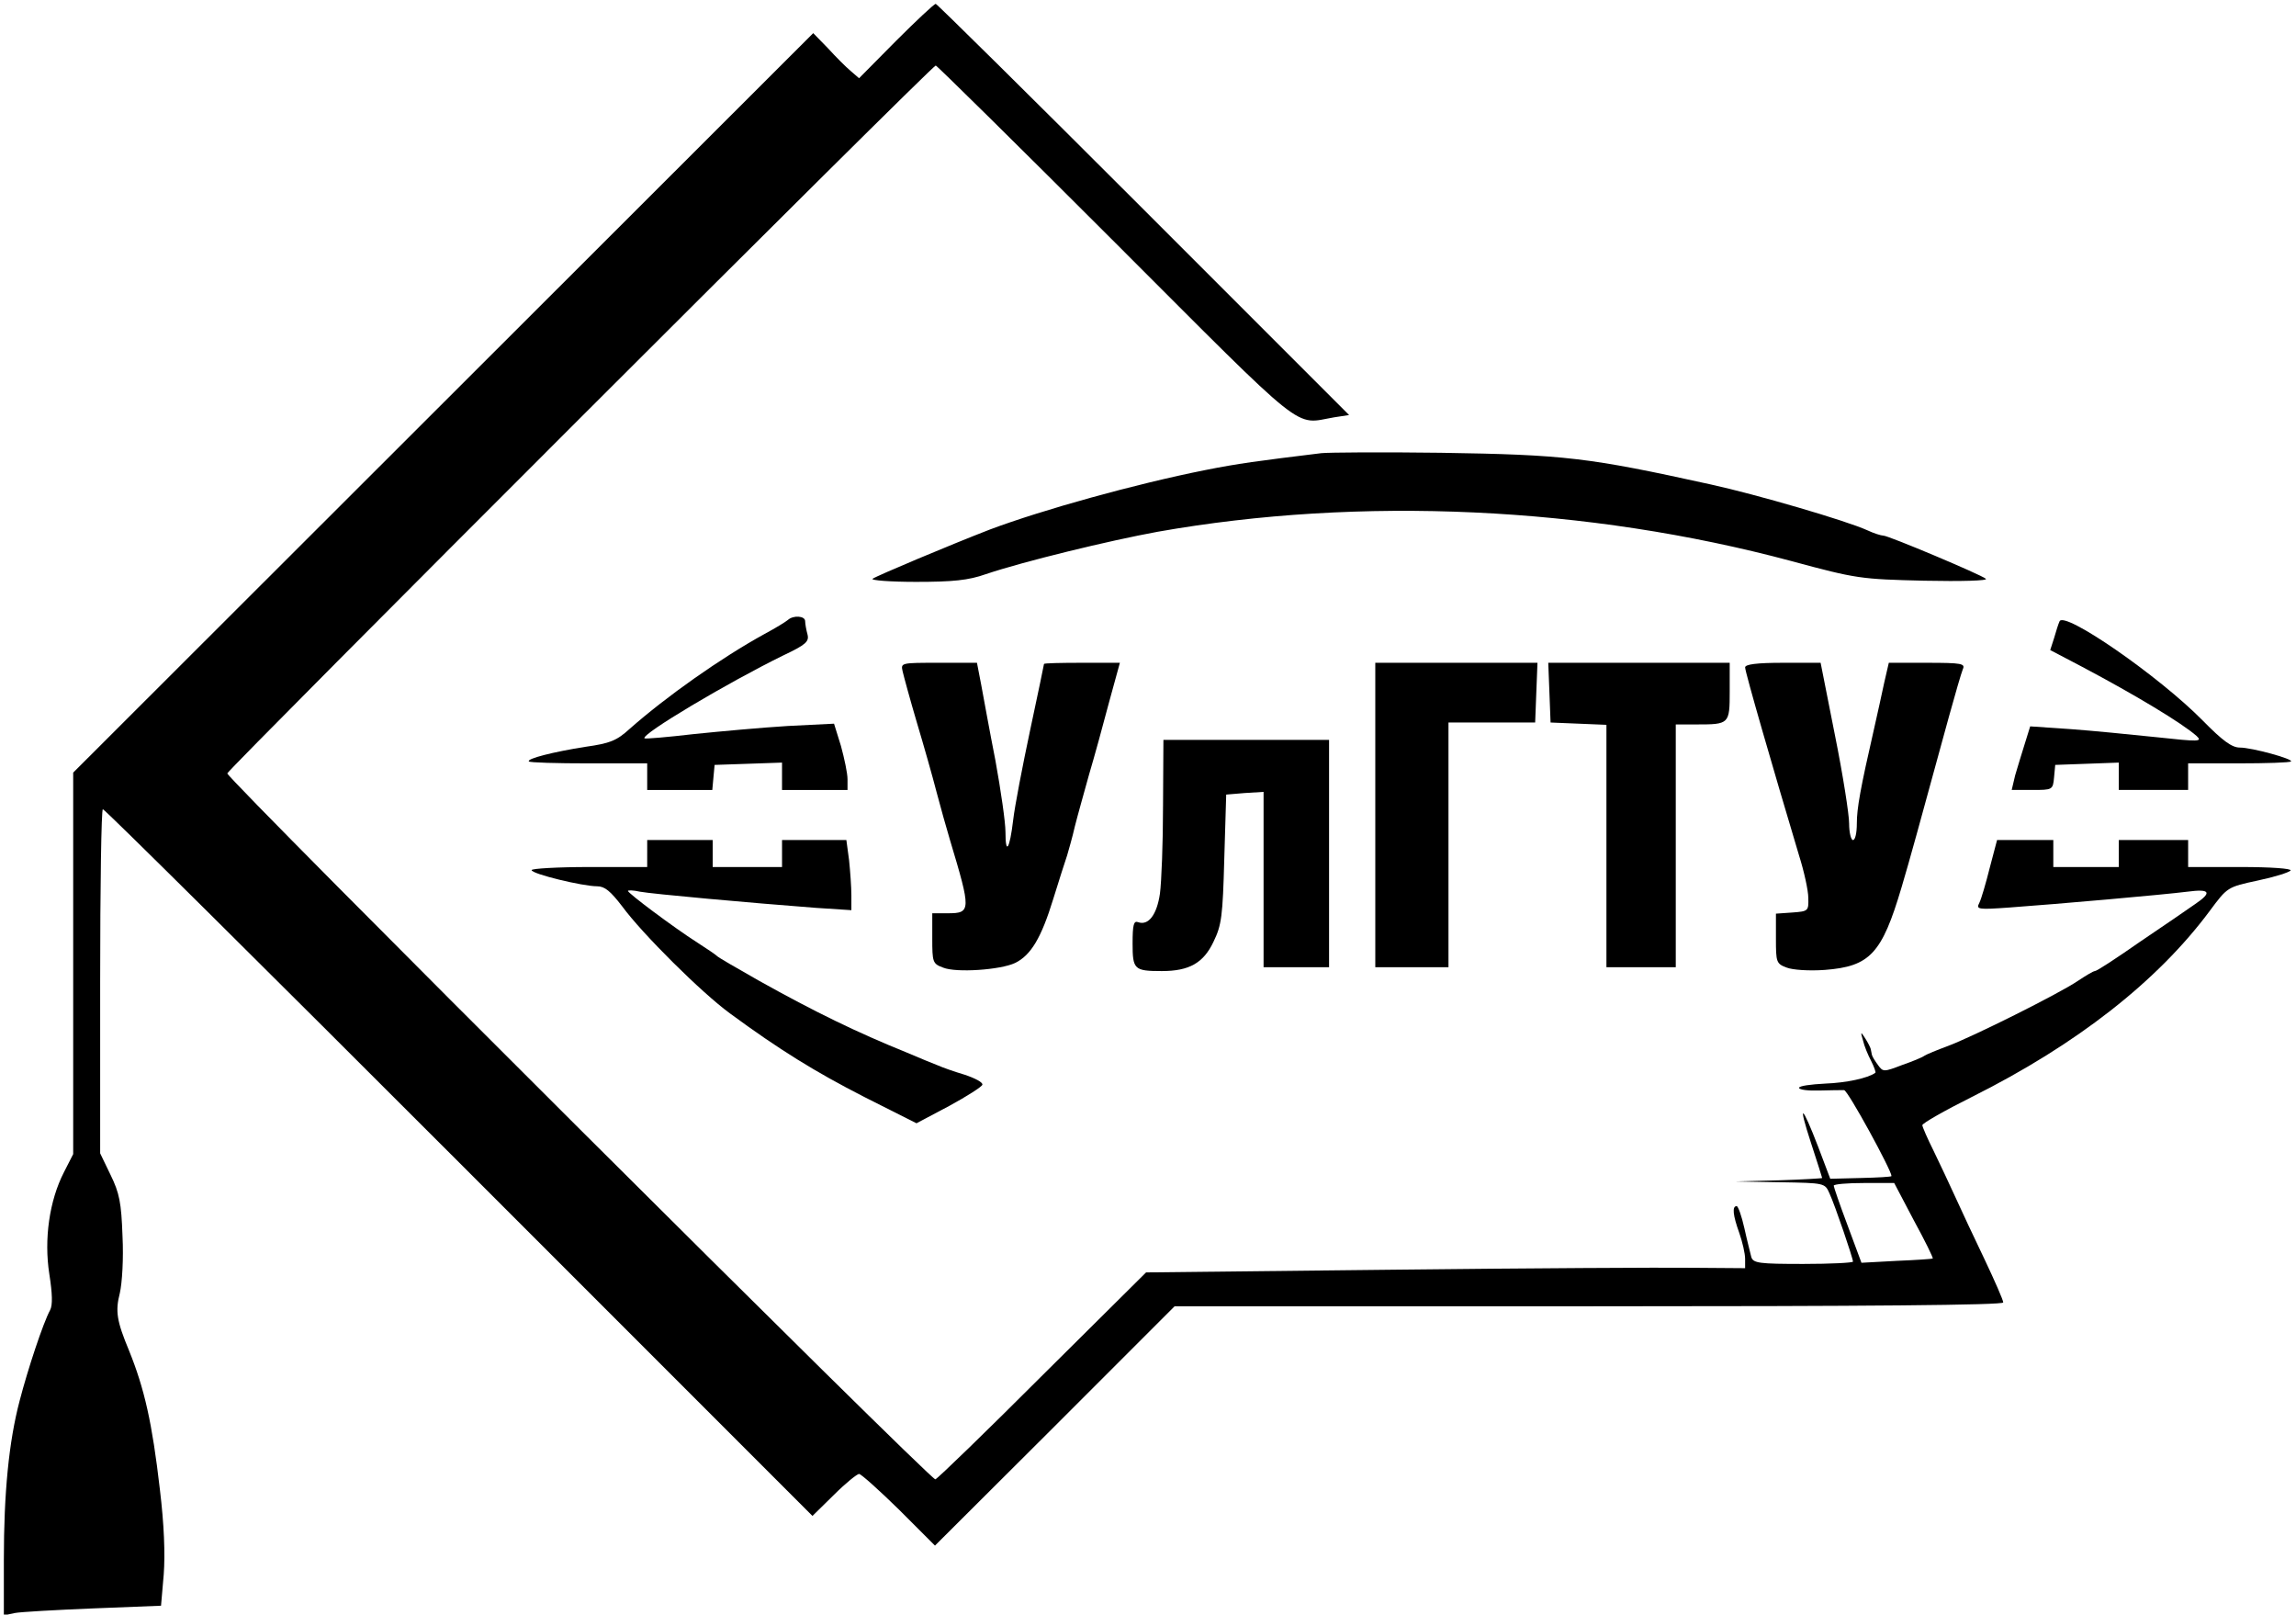 <?xml version="1.0" standalone="no"?>
<!DOCTYPE svg PUBLIC "-//W3C//DTD SVG 20010904//EN"
 "http://www.w3.org/TR/2001/REC-SVG-20010904/DTD/svg10.dtd">
<svg version="1.0" xmlns="http://www.w3.org/2000/svg"
 width="596pt" height="419pt" viewBox="0 0 596 419"
 preserveAspectRatio="xMidYMid meet">
<g transform="translate(0,419) scale(0.1,-0.1)"
fill="#000000" stroke="none">
<path d="M2326 4084 l-96 -97 -22 19 c-12 10 -39 37 -59 59 l-38 39 -960 -959
-961 -960 0 -495 0 -495 -24 -47 c-38 -74 -52 -174 -38 -264 8 -51 9 -81 2
-94 -18 -33 -58 -154 -79 -235 -28 -106 -41 -239 -41 -413 l0 -144 28 6 c15 3
106 8 203 12 l177 7 7 81 c4 53 1 130 -10 221 -20 173 -40 261 -80 360 -32 77
-36 102 -24 149 6 26 10 90 7 148 -3 87 -8 112 -31 159 l-27 56 0 446 c0 246
3 447 7 447 5 0 421 -413 925 -917 l917 -917 56 55 c30 30 60 54 65 54 5 0 52
-42 104 -93 l93 -93 311 310 311 311 1075 0 c724 0 1076 3 1076 10 0 6 -22 56
-49 113 -27 56 -61 129 -76 162 -15 33 -40 86 -56 119 -16 32 -29 62 -29 66 0
5 58 38 128 73 272 136 482 300 618 483 46 62 46 62 125 79 43 9 81 21 85 26
3 5 -51 9 -130 9 l-136 0 0 35 0 35 -90 0 -90 0 0 -35 0 -35 -85 0 -85 0 0 35
0 35 -73 0 -73 0 -19 -72 c-10 -40 -22 -81 -27 -91 -9 -17 -4 -18 79 -12 125
9 398 33 461 41 60 8 65 -2 19 -33 -17 -12 -81 -56 -142 -97 -60 -42 -112 -76
-117 -76 -4 0 -24 -12 -45 -26 -49 -33 -273 -145 -338 -169 -27 -10 -54 -21
-60 -25 -5 -4 -32 -15 -58 -24 -47 -18 -49 -18 -62 0 -8 11 -15 22 -16 27 -1
4 -2 10 -3 15 -1 4 -7 16 -14 27 -12 19 -13 18 -6 -5 3 -14 13 -38 21 -53 8
-16 13 -30 11 -31 -19 -14 -76 -26 -130 -28 -38 -2 -68 -6 -68 -11 0 -5 24 -8
53 -7 28 1 58 1 64 1 10 -1 123 -208 123 -223 0 -2 -36 -4 -80 -5 l-79 -2 -31
82 c-43 112 -54 118 -19 11 16 -49 29 -90 29 -91 0 -1 -51 -4 -112 -6 l-113
-3 116 -2 c116 -2 116 -2 128 -29 14 -30 61 -168 61 -177 0 -3 -58 -6 -129 -6
-115 0 -130 2 -135 18 -2 9 -11 43 -18 75 -7 31 -16 57 -20 57 -12 0 -10 -23
7 -70 8 -23 15 -53 15 -67 l0 -24 -137 1 c-76 1 -426 -1 -778 -5 l-640 -7
-268 -266 c-147 -147 -273 -269 -279 -271 -11 -4 -1838 1817 -1838 1832 0 9
1829 1837 1839 1837 3 0 213 -207 466 -460 506 -506 462 -471 568 -453 l39 6
-533 533 c-294 294 -537 534 -540 534 -4 0 -50 -43 -103 -96z m2642 -3061 c29
-53 51 -98 49 -99 -1 -1 -43 -4 -93 -6 l-92 -5 -36 97 c-20 53 -36 100 -36
103 0 4 35 7 79 7 l78 0 51 -97z"/>
<path d="M3430 3014 c-164 -20 -217 -27 -302 -44 -181 -36 -422 -103 -558
-154 -101 -39 -296 -121 -305 -128 -5 -4 46 -8 113 -8 95 0 136 4 181 20 98
33 320 87 446 110 526 93 1116 66 1645 -76 170 -46 180 -47 345 -51 97 -2 166
0 160 5 -13 11 -253 112 -266 112 -6 0 -25 6 -42 14 -55 25 -288 93 -407 119
-318 70 -378 77 -700 82 -151 2 -291 1 -310 -1z"/>
<path d="M2045 2581 c-6 -5 -32 -21 -60 -36 -113 -62 -256 -163 -350 -246 -34
-31 -51 -38 -115 -47 -83 -13 -154 -31 -147 -38 2 -3 72 -5 156 -5 l151 0 0
-35 0 -34 84 0 85 0 3 33 3 32 88 3 87 3 0 -36 0 -35 85 0 85 0 0 28 c0 15 -8
53 -17 86 l-18 58 -120 -6 c-66 -4 -176 -14 -244 -21 -69 -8 -126 -13 -128
-11 -10 10 215 144 360 215 59 28 68 36 63 55 -3 11 -6 27 -6 34 0 14 -31 16
-45 3z"/>
<path d="M5346 2577 c-3 -6 -9 -26 -14 -43 l-10 -31 82 -43 c138 -73 261 -147
298 -180 16 -15 6 -15 -105 -3 -67 7 -168 17 -224 21 l-103 7 -14 -45 c-8 -25
-19 -62 -25 -82 l-9 -38 53 0 c53 0 54 0 57 33 l3 32 83 3 82 3 0 -36 0 -35
90 0 90 0 0 34 0 35 131 0 c72 0 133 2 136 5 7 6 -101 36 -133 36 -20 0 -44
17 -96 70 -113 115 -363 288 -372 257z"/>
<path d="M2343 2448 c3 -13 19 -72 37 -133 18 -60 41 -141 51 -180 10 -38 26
-95 35 -125 55 -183 55 -190 -6 -190 l-40 0 0 -65 c0 -62 1 -66 28 -76 34 -14
149 -6 187 12 41 20 68 65 99 166 15 48 31 99 36 113 4 14 14 48 20 75 7 28
24 88 37 135 14 47 37 131 52 188 l28 102 -99 0 c-54 0 -98 -1 -98 -3 0 -1
-16 -79 -36 -172 -20 -94 -40 -198 -44 -233 -9 -76 -20 -93 -20 -31 0 25 -12
108 -26 185 -15 76 -31 165 -37 197 l-11 57 -99 0 c-98 0 -99 0 -94 -22z"/>
<path d="M3570 2075 l0 -395 95 0 95 0 0 318 0 317 112 0 113 0 3 78 3 77
-211 0 -210 0 0 -395z"/>
<path d="M4022 2393 l3 -78 73 -3 72 -3 0 -314 0 -315 90 0 90 0 0 315 0 315
54 0 c85 0 86 1 86 86 l0 74 -235 0 -236 0 3 -77z"/>
<path d="M4530 2458 c0 -12 72 -261 140 -488 13 -41 24 -91 24 -110 1 -34 0
-35 -41 -38 l-43 -3 0 -65 c0 -61 1 -65 28 -75 15 -6 58 -9 99 -6 117 9 148
42 199 214 24 81 40 140 123 443 16 58 32 113 36 123 7 15 -2 17 -93 17 l-99
0 -12 -52 c-6 -29 -18 -82 -26 -118 -36 -157 -45 -208 -45 -247 0 -24 -4 -43
-10 -43 -5 0 -10 19 -10 43 0 23 -16 126 -37 230 l-37 187 -98 0 c-68 0 -98
-4 -98 -12z"/>
<path d="M3019 2098 c0 -95 -4 -197 -8 -227 -8 -55 -30 -84 -57 -74 -11 4 -14
-7 -14 -55 0 -68 4 -72 76 -72 71 0 108 21 134 76 21 43 24 66 28 215 l5 167
48 4 49 3 0 -227 0 -228 85 0 85 0 0 295 0 295 -215 0 -215 0 -1 -172z"/>
<path d="M1680 1975 l0 -35 -150 0 c-82 0 -150 -4 -150 -8 0 -10 133 -42 170
-42 20 0 35 -13 65 -52 52 -71 206 -224 280 -278 128 -94 220 -151 349 -217
l135 -68 85 45 c46 25 85 50 86 55 2 6 -19 17 -46 26 -27 8 -58 19 -69 24 -11
4 -47 19 -80 33 -131 53 -240 106 -385 187 -58 33 -107 61 -110 65 -3 3 -25
18 -50 34 -61 39 -180 128 -180 134 0 2 14 2 31 -2 32 -6 286 -29 457 -42 l92
-6 0 38 c0 22 -3 63 -6 92 l-7 52 -83 0 -84 0 0 -35 0 -35 -90 0 -90 0 0 35 0
35 -85 0 -85 0 0 -35z"/>
</g>
</svg>
